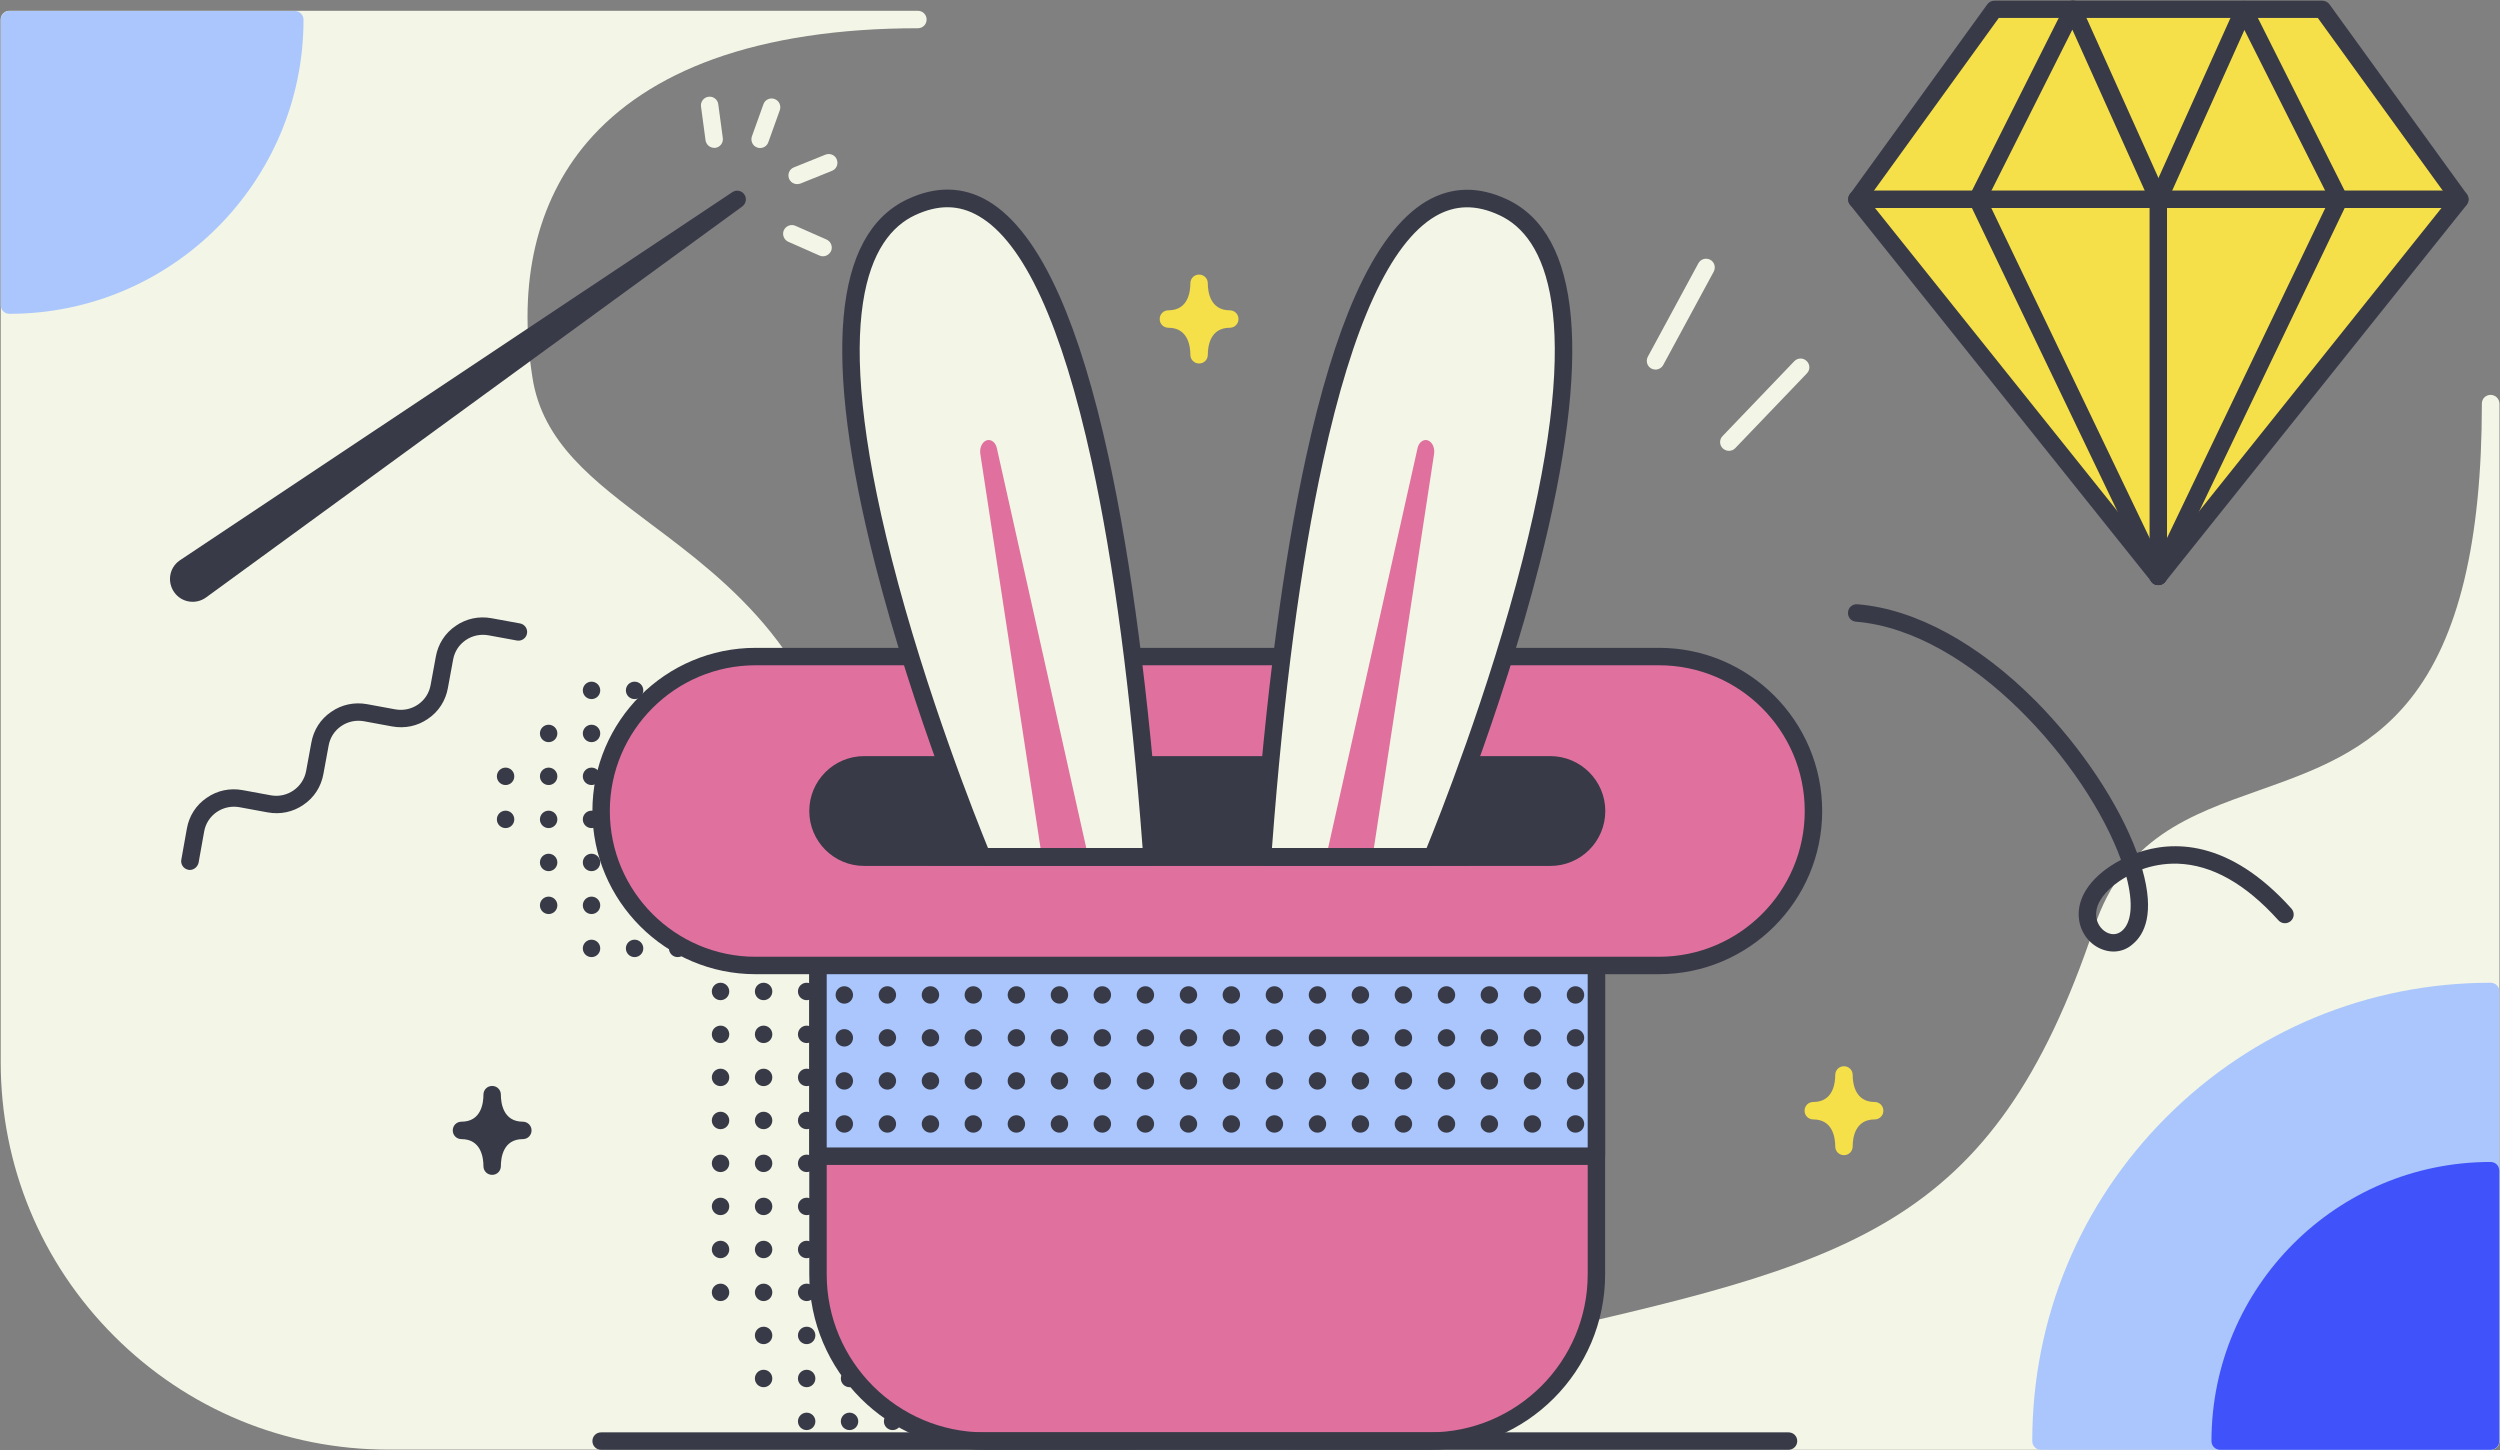 <svg xmlns="http://www.w3.org/2000/svg" xmlns:xlink="http://www.w3.org/1999/xlink" width="1434" height="832" version="1.1" viewBox="0 0 1434 832"><rect x="0" y="0" width="1434" height="832" fill="#808080" stroke="none"/><title>magic</title><desc>Created with Sketch.</desc><g id="Page-1" fill="none" fill-rule="evenodd" stroke="none" stroke-width="1"><g id="magic" transform="translate(-243, -124)"><g id="Group" transform="translate(243, 124)"><path id="Path" fill="#F3F6E6" fill-rule="nonzero" d="M1428.6,226.5 C1425.8,226.5 1423.6,228.7 1423.6,231.5 C1423.6,310.8 1410.2,366.3 1382.6,400.9 C1358.6,431.1 1326.7,442.4 1295.9,453.3 C1256.1,467.4 1218.4,480.7 1201.3,531.8 C1142.7,706.3 1061.6,724.5 865.8,768.5 C804.1,782.4 734.2,798.1 649.8,821.8 C647.4,822.5 645.9,824.8 646.2,827.3 C646.5,829.8 648.7,831.6 651.2,831.6 L1428.7,831.6 C1431.5,831.6 1433.7,829.4 1433.7,826.6 L1433.7,231.5 C1433.6,228.7 1431.4,226.5 1428.6,226.5 Z"/><path id="Path" fill="#F3F6E6" fill-rule="nonzero" d="M742.5,821.7 C642,801.6 582.1,770.6 548.1,721 C516,674.2 507.6,612.6 497,534.7 C494.2,513.9 491.2,492.4 487.6,469.4 C481,427.5 466.1,392.5 442,362.5 C421,336.4 395.8,317.4 373.5,300.7 C340.1,275.6 311.2,253.9 305.4,216.5 C296.9,162.2 307.8,115.6 336.8,81.6 C354.5,60.9 378.8,44.9 409.2,33.9 C441.7,22.2 481.2,16.2 526.5,16.2 C529.3,16.2 531.5,14 531.5,11.2 C531.5,8.4 529.3,6.2 526.5,6.2 L5.4,6.2 C2.6,6.2 0.4,8.4 0.4,11.2 L0.4,609.1 C0.4,668.5 23.5,724.4 65.5,766.4 C107.5,808.4 163.4,831.5 222.8,831.5 L741.5,831.5 C744.1,831.5 746.2,829.6 746.5,827 C746.8,824.4 745,822.2 742.5,821.7 Z"/><g id="Oval" fill="#383A48" fill-rule="nonzero" transform="translate(285, 391)"><g transform="translate(24, 0)"><circle cx="227.7" cy="5" r="5"/><circle cx="227.7" cy="29.7" r="5"/><circle cx="227.7" cy="54.3" r="5"/><circle cx="227.7" cy="79" r="5"/><circle cx="227.7" cy="103.7" r="5"/><circle cx="227.7" cy="128.3" r="5"/><circle cx="227.7" cy="153" r="5"/><circle cx="227.7" cy="177.7" r="5"/><circle cx="227.7" cy="202.3" r="5"/><circle cx="227.7" cy="227" r="5"/><circle cx="227.7" cy="251.7" r="5"/><circle cx="227.7" cy="276.3" r="5"/><circle cx="227.7" cy="301" r="5"/><circle cx="227.7" cy="325.7" r="5"/><circle cx="227.7" cy="350.3" r="5"/><circle cx="227.7" cy="375" r="5"/><circle cx="227.7" cy="399.7" r="5"/><circle cx="227.7" cy="424.3" r="5"/><circle cx="203" cy="5" r="5"/><circle cx="203" cy="29.7" r="5"/><circle cx="203" cy="54.3" r="5"/><circle cx="203" cy="79" r="5"/><circle cx="203" cy="103.7" r="5"/><circle cx="203" cy="128.3" r="5"/><circle cx="203" cy="153" r="5"/><circle cx="203" cy="177.7" r="5"/><circle cx="203" cy="202.3" r="5"/><circle cx="203" cy="227" r="5"/><circle cx="203" cy="251.7" r="5"/><circle cx="203" cy="276.3" r="5"/><circle cx="203" cy="301" r="5"/><circle cx="203" cy="325.7" r="5"/><circle cx="203" cy="350.3" r="5"/><circle cx="203" cy="375" r="5"/><circle cx="203" cy="399.7" r="5"/><circle cx="203" cy="424.3" r="5"/><circle cx="178.3" cy="5" r="5"/><circle cx="178.3" cy="29.7" r="5"/><circle cx="178.3" cy="54.3" r="5"/><circle cx="178.3" cy="79" r="5"/><circle cx="178.3" cy="103.7" r="5"/><circle cx="178.3" cy="128.3" r="5"/><circle cx="178.3" cy="153" r="5"/><circle cx="178.3" cy="177.7" r="5"/><circle cx="178.3" cy="202.3" r="5"/><circle cx="178.3" cy="227" r="5"/><circle cx="178.3" cy="251.7" r="5"/><circle cx="178.3" cy="276.3" r="5"/><circle cx="178.3" cy="301" r="5"/><circle cx="178.3" cy="325.7" r="5"/><circle cx="178.3" cy="350.3" r="5"/><circle cx="178.3" cy="375" r="5"/><circle cx="178.3" cy="399.7" r="5"/><circle cx="178.3" cy="424.3" r="5"/><circle cx="153.7" cy="5" r="5"/><circle cx="153.7" cy="29.7" r="5"/><circle cx="153.7" cy="54.3" r="5"/><circle cx="153.7" cy="79" r="5"/><circle cx="153.7" cy="103.7" r="5"/><circle cx="153.7" cy="128.3" r="5"/><circle cx="153.7" cy="153" r="5"/><circle cx="153.7" cy="177.7" r="5"/><circle cx="153.7" cy="202.3" r="5"/><circle cx="153.7" cy="227" r="5"/><circle cx="153.7" cy="251.7" r="5"/><circle cx="153.7" cy="276.3" r="5"/><circle cx="153.7" cy="301" r="5"/><circle cx="153.7" cy="325.7" r="5"/><circle cx="153.7" cy="350.3" r="5"/><circle cx="153.7" cy="375" r="5"/><circle cx="153.7" cy="399.7" r="5"/><circle cx="153.7" cy="424.3" r="5"/><circle cx="129" cy="5" r="5"/><circle cx="129" cy="29.7" r="5"/><circle cx="129" cy="54.3" r="5"/><circle cx="129" cy="79" r="5"/><circle cx="129" cy="103.7" r="5"/><circle cx="129" cy="128.3" r="5"/><circle cx="129" cy="153" r="5"/><circle cx="129" cy="177.7" r="5"/><circle cx="129" cy="202.3" r="5"/><circle cx="129" cy="227" r="5"/><circle cx="129" cy="251.7" r="5"/><circle cx="129" cy="276.3" r="5"/><circle cx="129" cy="301" r="5"/><circle cx="129" cy="325.7" r="5"/><circle cx="129" cy="350.3" r="5"/><circle cx="129" cy="375" r="5"/><circle cx="129" cy="399.7" r="5"/><circle cx="104.3" cy="5" r="5"/><circle cx="104.3" cy="29.7" r="5"/><circle cx="104.3" cy="54.3" r="5"/><circle cx="104.3" cy="79" r="5"/><circle cx="104.3" cy="103.7" r="5"/><circle cx="104.3" cy="128.3" r="5"/><circle cx="104.3" cy="153" r="5"/><circle cx="104.3" cy="177.7" r="5"/><circle cx="104.3" cy="202.3" r="5"/><circle cx="104.3" cy="227" r="5"/><circle cx="104.3" cy="251.7" r="5"/><circle cx="104.3" cy="276.3" r="5"/><circle cx="104.3" cy="301" r="5"/><circle cx="104.3" cy="325.7" r="5"/><circle cx="104.3" cy="350.3" r="5"/><circle cx="79.7" cy="5" r="5"/><circle cx="79.7" cy="29.7" r="5"/><circle cx="79.7" cy="54.3" r="5"/><circle cx="79.7" cy="79" r="5"/><circle cx="79.7" cy="103.7" r="5"/><circle cx="79.7" cy="128.3" r="5"/><circle cx="79.7" cy="153" r="5"/><circle cx="55" cy="5" r="5"/><circle cx="55" cy="29.7" r="5"/><circle cx="55" cy="54.3" r="5"/><circle cx="55" cy="79" r="5"/><circle cx="55" cy="103.7" r="5"/><circle cx="55" cy="128.3" r="5"/><circle cx="55" cy="153" r="5"/><circle cx="30.3" cy="5" r="5"/><circle cx="30.3" cy="29.7" r="5"/><circle cx="30.3" cy="54.3" r="5"/><circle cx="30.3" cy="79" r="5"/><circle cx="30.3" cy="103.7" r="5"/><circle cx="30.3" cy="128.3" r="5"/><circle cx="30.3" cy="153" r="5"/><circle cx="5.7" cy="29.7" r="5"/><circle cx="5.7" cy="54.3" r="5"/><circle cx="5.7" cy="79" r="5"/><circle cx="5.7" cy="103.7" r="5"/><circle cx="5.7" cy="128.3" r="5"/></g><circle cx="5" cy="54.3" r="5"/><circle cx="5" cy="79" r="5"/></g><g fill-rule="nonzero" transform="translate(339, 108)"><g transform="translate(125, 357)"><path id="Path" fill="#E0719E" d="M451.7,5.2 L5.2,5.2 L5.2,266 C5.2,318.8 48,361.6 100.8,361.6 L356.1,361.6 C408.9,361.6 451.7,318.8 451.7,266 L451.7,5.2 Z"/><path id="Shape" fill="#383A48" d="M356.1,366.6 L100.8,366.6 C45.3,366.6 0.2,321.5 0.2,266 L0.2,5.2 C0.2,2.4 2.4,0.2 5.2,0.2 L451.7,0.2 C454.5,0.2 456.7,2.4 456.7,5.2 L456.7,266 C456.7,321.5 411.6,366.6 356.1,366.6 Z M10.2,10.2 L10.2,266 C10.2,316 50.9,356.6 100.8,356.6 L356.1,356.6 C406.1,356.6 446.7,315.9 446.7,266 L446.7,10.2 L10.2,10.2 Z"/></g><g transform="translate(125, 414)"><rect id="Rectangle" width="446.5" height="135.7" x="5.2" y="5.4" fill="#AAC6FC"/><path id="Shape" fill="#383A48" d="M451.7,146.2 L5.2,146.2 C2.4,146.2 0.2,144 0.2,141.2 L0.2,5.4 C0.2,2.6 2.4,0.4 5.2,0.4 L451.7,0.4 C454.5,0.4 456.7,2.6 456.7,5.4 L456.7,141.1 C456.7,143.9 454.5,146.2 451.7,146.2 Z M10.2,136.2 L446.7,136.2 L446.7,10.4 L10.2,10.4 L10.2,136.2 Z"/></g><g id="Oval" fill="#383A48" transform="translate(140, 456)"><circle cx="424.7" cy="6.7" r="5"/><circle cx="424.7" cy="31.3" r="5"/><circle cx="424.7" cy="56" r="5"/><circle cx="424.7" cy="80.7" r="5"/><circle cx="400" cy="6.7" r="5"/><circle cx="400" cy="31.3" r="5"/><circle cx="400" cy="56" r="5"/><circle cx="400" cy="80.7" r="5"/><circle cx="375.3" cy="6.7" r="5"/><circle cx="375.3" cy="31.3" r="5"/><circle cx="375.3" cy="56" r="5"/><circle cx="375.3" cy="80.7" r="5"/><circle cx="350.7" cy="6.7" r="5"/><circle cx="350.7" cy="31.3" r="5"/><circle cx="350.7" cy="56" r="5"/><circle cx="350.7" cy="80.7" r="5"/><circle cx="326" cy="6.7" r="5"/><circle cx="326" cy="31.3" r="5"/><circle cx="326" cy="56" r="5"/><circle cx="326" cy="80.7" r="5"/><circle cx="301.327" cy="6.7" r="5" transform="translate(301.327, 6.7) rotate(-80.782) translate(-301.327, -6.7)"/><circle cx="301.328" cy="31.3" r="5" transform="translate(301.328, 31.3) rotate(-80.782) translate(-301.328, -31.3)"/><circle cx="301.328" cy="56.001" r="5" transform="translate(301.328, 56.001) rotate(-80.782) translate(-301.328, -56.001)"/><circle cx="301.328" cy="80.701" r="5" transform="translate(301.328, 80.701) rotate(-80.782) translate(-301.328, -80.701)"/><circle cx="276.7" cy="6.7" r="5"/><circle cx="276.7" cy="31.3" r="5"/><circle cx="276.7" cy="56" r="5"/><circle cx="276.7" cy="80.7" r="5"/><circle cx="252" cy="6.7" r="5"/><circle cx="252" cy="31.3" r="5"/><circle cx="252" cy="56" r="5"/><circle cx="252" cy="80.7" r="5"/><circle cx="227.3" cy="6.7" r="5"/><circle cx="227.3" cy="31.3" r="5"/><circle cx="227.3" cy="56" r="5"/><circle cx="227.3" cy="80.7" r="5"/><circle cx="202.7" cy="6.7" r="5"/><circle cx="202.7" cy="31.3" r="5"/><circle cx="202.7" cy="56" r="5"/><circle cx="202.7" cy="80.7" r="5"/><circle cx="178" cy="6.7" r="5"/><circle cx="178" cy="31.3" r="5"/><circle cx="178" cy="56" r="5"/><circle cx="178" cy="80.7" r="5"/><circle cx="153.3" cy="6.7" r="5"/><circle cx="153.3" cy="31.3" r="5"/><circle cx="153.3" cy="56" r="5"/><circle cx="153.3" cy="80.7" r="5"/><circle cx="128.7" cy="6.7" r="5"/><circle cx="128.7" cy="31.3" r="5"/><circle cx="128.7" cy="56" r="5"/><circle cx="128.7" cy="80.7" r="5"/><circle cx="104" cy="6.7" r="5"/><circle cx="104" cy="31.3" r="5"/><circle cx="104" cy="56" r="5"/><circle cx="104" cy="80.7" r="5"/><circle cx="79.3" cy="6.7" r="5"/><circle cx="79.3" cy="31.3" r="5"/><circle cx="79.3" cy="56" r="5"/><circle cx="79.3" cy="80.7" r="5"/><circle cx="54.7" cy="6.7" r="5"/><circle cx="54.7" cy="31.3" r="5"/><circle cx="54.7" cy="56" r="5"/><circle cx="54.7" cy="80.7" r="5"/><circle cx="30" cy="6.7" r="5"/><circle cx="30" cy="31.3" r="5"/><circle cx="30" cy="56" r="5"/><circle cx="30" cy="80.7" r="5"/><circle cx="5.3" cy="6.7" r="5"/><circle cx="5.3" cy="31.3" r="5"/><circle cx="5.3" cy="56" r="5"/><circle cx="5.3" cy="80.7" r="5"/></g><g transform="translate(0, 263)"><path id="Path" fill="#E0719E" d="M612.5,182.8 L94.4,182.8 C45.5,182.8 5.8,143.1 5.8,94.2 L5.8,94.2 C5.8,45.3 45.5,5.6 94.4,5.6 L612.6,5.6 C661.5,5.6 701.2,45.3 701.2,94.2 L701.2,94.2 C701.1,143.1 661.5,182.8 612.5,182.8 Z"/><path id="Shape" fill="#383A48" d="M612.5,187.8 L94.4,187.8 C42.8,187.8 0.8,145.8 0.8,94.2 C0.8,42.6 42.8,0.6 94.4,0.6 L612.6,0.6 C664.2,0.6 706.2,42.6 706.2,94.2 C706.2,145.8 664.2,187.8 612.5,187.8 Z M94.4,10.6 C48.3,10.6 10.8,48.1 10.8,94.2 C10.8,140.3 48.3,177.8 94.4,177.8 L612.6,177.8 C658.7,177.8 696.2,140.3 696.2,94.2 C696.2,48.1 658.7,10.6 612.6,10.6 L94.4,10.6 Z"/></g><path id="Path" fill="#383A48" d="M550.2,325.7 L156.7,325.7 C139.3,325.7 125.2,339.8 125.2,357.2 C125.2,374.6 139.3,388.7 156.7,388.7 L550.3,388.7 C567.7,388.7 581.8,374.6 581.8,357.2 C581.8,339.8 567.6,325.7 550.2,325.7 Z"/><g transform="translate(144, 0)"><path id="Path" fill="#F3F6E6" d="M39.6,10.9 C130.4,-31.9 164.6,205.6 177.7,383.4 L80.3,383.4 C80.3,383.4 -57,56.4 39.6,10.9 Z"/><path id="Shape" fill="#383A48" d="M177.7,388.4 L80.3,388.4 C78.3,388.4 76.5,387.2 75.7,385.3 C75.4,384.5 41,302.2 18.9,215.4 C-11.3,96.7 -5.1,26.4 37.5,6.3 L37.5,6.3 C53.8,-1.4 69.4,-1.1 83.6,7.2 C98.8,16.1 112.6,34.4 124.7,61.7 C135.2,85.4 144.7,116.5 152.9,154.2 C166,214.2 176,291.2 182.8,382.9 C182.9,384.3 182.4,385.7 181.5,386.7 C180.4,387.8 179.1,388.4 177.7,388.4 Z M83.7,378.4 L172.4,378.4 C165.7,289.5 155.9,214.8 143.1,156.4 C126,78.3 104.3,31 78.5,16 C67.1,9.3 55.1,9.2 41.7,15.5 C15.9,27.7 -7.4,71.8 28.6,213 C48.1,289.6 77.3,362.7 83.7,378.4 Z"/></g><g transform="translate(380, 0)"><path id="Path" fill="#F3F6E6" d="M143.3,10.9 C52.5,-31.9 18.3,205.6 5.2,383.4 L102.6,383.4 C102.6,383.4 239.9,56.4 143.3,10.9 Z"/><path id="Shape" fill="#383A48" d="M102.6,388.4 L5.2,388.4 C3.8,388.4 2.5,387.8 1.5,386.8 C0.6,385.8 0.1,384.4 0.2,383 C6.9,291.2 17,214.3 30.1,154.3 C38.3,116.6 47.8,85.5 58.3,61.8 C70.4,34.5 84.2,16.2 99.4,7.3 C113.7,-1 129.2,-1.3 145.5,6.4 C188,26.4 194.3,96.8 164.1,215.5 C142,302.3 107.6,384.6 107.3,385.4 C106.4,387.2 104.6,388.4 102.6,388.4 Z M10.6,378.4 L99.3,378.4 C105.7,362.7 134.9,289.6 154.4,212.9 C190.3,71.7 167.1,27.6 141.2,15.5 C127.8,9.2 115.8,9.4 104.4,16 C78.6,31.1 56.9,78.3 39.9,156.5 C27.1,214.8 17.3,289.5 10.6,378.4 Z"/></g><path id="Path" fill="#E0719E" d="M421.7,383.4 L474.1,149.1 C474.7,146.3 476.6,144.4 478.8,144.4 L478.8,144.4 C481.9,144.4 484.2,148.2 483.6,152.3 L448.3,383.4"/><path id="Path" fill="#E0719E" d="M285.2,383.4 L232.8,149.1 C232.2,146.3 230.3,144.4 228.1,144.4 L228.1,144.4 C225,144.4 222.7,148.2 223.3,152.3 L258.6,383.4"/><path id="Path" fill="#383A48" d="M503.4,388.4 L194.2,388.4 C191.4,388.4 189.2,386.2 189.2,383.4 C189.2,380.6 191.4,378.4 194.2,378.4 L503.4,378.4 C506.2,378.4 508.4,380.6 508.4,383.4 C508.4,386.2 506.2,388.4 503.4,388.4 Z"/></g><g id="Path"><path fill="#383A48" fill-rule="nonzero" d="M6.3,266.3 L323.1,55.2 C325.4,53.7 328.5,54.3 330,56.6 C331.5,58.8 330.9,61.8 328.8,63.4 L21.2,287.7 C15.4,291.9 7.2,290.7 3,284.8 C-1.2,279 0,270.8 5.9,266.6 C6,266.5 6.2,266.4 6.3,266.3 Z" transform="translate(97, 55)"/><g transform="translate(97, 55) translate(305, 0)"><line x1="5.1" x2="7.7" y1="5.4" y2="24.8"/><path fill="#F3F6E6" fill-rule="nonzero" d="M7.7,29.8 C5.2,29.8 3.1,28 2.7,25.5 L0.1,6.1 C-0.3,3.4 1.7,0.8 4.4,0.5 C7.1,0.1 9.7,2.1 10,4.8 L12.6,24.2 C13,26.9 11,29.5 8.3,29.8 C8.1,29.8 7.9,29.8 7.7,29.8 Z"/></g><g transform="translate(97, 55) translate(334, 1)"><line x1="11.6" x2="5" y1="5.5" y2="23.9"/><path fill="#F3F6E6" fill-rule="nonzero" d="M5,28.9 C4.4,28.9 3.9,28.8 3.3,28.6 C0.7,27.7 -0.6,24.8 0.3,22.2 L6.9,3.8 C7.8,1.2 10.7,-0.2 13.3,0.8 C15.9,1.7 17.2,4.6 16.3,7.2 L9.7,25.6 C9,27.6 7.1,28.9 5,28.9 Z"/></g><g transform="translate(97, 55) translate(355, 33)"><line x1="23.3" x2="5.2" y1="5.2" y2="12.6"/><path fill="#F3F6E6" fill-rule="nonzero" d="M5.2,17.6 C3.2,17.6 1.4,16.4 0.6,14.5 C-0.4,11.9 0.8,9 3.4,8 L21.5,0.7 C24.1,-0.3 27,0.9 28,3.5 C29,6.1 27.8,9 25.2,10 L7.1,17.3 C6.4,17.5 5.8,17.6 5.2,17.6 Z"/></g><g transform="translate(97, 55) translate(352, 74)"><line x1="23.1" x2="5.2" y1="13" y2="5.1"/><path fill="#F3F6E6" fill-rule="nonzero" d="M23.1,18 C22.4,18 21.7,17.9 21.1,17.6 L3.2,9.7 C0.7,8.6 -0.5,5.6 0.6,3.1 C1.7,0.6 4.7,-0.6 7.2,0.5 L25.1,8.4 C27.6,9.5 28.8,12.5 27.7,15 C26.8,16.8 25,18 23.1,18 Z"/></g></g><g fill-rule="nonzero" transform="translate(1060, 0)"><g><polygon id="Path" fill="#F6E049" points="272.1 5.4 84 5.4 5.1 114.3 178 330.6 350.9 114.3"/><path id="Shape" fill="#383A48" d="M178,335.6 C176.5,335.6 175,334.9 174.1,333.7 L1.2,117.5 C-0.2,115.7 -0.3,113.3 1.1,111.4 L79.9,2.5 C80.8,1.2 82.3,0.4 84,0.4 L272.1,0.4 C273.7,0.4 275.2,1.2 276.2,2.5 L355,111.4 C356.3,113.2 356.3,115.7 354.9,117.5 L182,333.7 C181,334.9 179.5,335.6 178,335.6 Z M11.4,114.2 L178,322.5 L344.6,114.1 L269.5,10.3 L86.5,10.3 L11.4,114.2 Z"/></g><path id="Path" fill="#383A48" d="M350.9,119.3 L5.1,119.3 C2.3,119.3 0.1,117.1 0.1,114.3 C0.1,111.5 2.3,109.3 5.1,109.3 L350.9,109.3 C353.7,109.3 355.9,111.5 355.9,114.3 C355.9,117.1 353.7,119.3 350.9,119.3 Z"/><path id="Path" fill="#383A48" d="M178,119.3 C177.3,119.3 176.6,119.2 176,118.9 C173.5,117.8 172.4,114.8 173.5,112.3 L222.5,3.4 C223.3,1.6 225,0.5 227,0.5 C228.9,0.5 230.7,1.5 231.6,3.3 L286.3,112.2 C287.5,114.7 286.5,117.7 284.1,118.9 C281.6,120.1 278.6,119.1 277.4,116.7 L227.4,17.2 L182.7,116.6 C181.8,118.2 179.9,119.3 178,119.3 Z"/><path id="Path" fill="#383A48" d="M178,335.6 C175.2,335.6 173,333.4 173,330.6 L173,114.3 C173,111.5 175.2,109.3 178,109.3 C180.8,109.3 183,111.5 183,114.3 L183,330.5 C183,333.3 180.8,335.6 178,335.6 Z"/><path id="Path" fill="#383A48" d="M178,335.6 C177.3,335.6 176.5,335.4 175.8,335.1 C173.3,333.9 172.3,330.9 173.5,328.4 L277.2,112.2 C278.4,109.7 281.4,108.7 283.9,109.9 C286.4,111.1 287.4,114.1 286.2,116.6 L182.5,332.8 C181.7,334.5 179.9,335.6 178,335.6 Z"/><path id="Path" fill="#383A48" d="M178,119.3 C176.1,119.3 174.3,118.2 173.4,116.4 L128.7,17 L78.7,116.5 C77.5,119 74.5,120 72,118.7 C69.5,117.5 68.5,114.5 69.8,112 L124.5,3.1 C125.4,1.4 127.2,0.3 129.1,0.3 C131,0.3 132.8,1.5 133.6,3.2 L182.6,112.1 C183.7,114.6 182.6,117.6 180.1,118.7 C179.4,119.2 178.7,119.3 178,119.3 Z"/><path id="Path" fill="#383A48" d="M178,335.6 C176.1,335.6 174.3,334.6 173.5,332.8 L69.8,116.6 C68.6,114.1 69.7,111.1 72.1,109.9 C74.6,108.7 77.6,109.8 78.8,112.2 L182.5,328.4 C183.7,330.9 182.6,333.9 180.2,335.1 C179.5,335.4 178.8,335.6 178,335.6 Z"/></g><path id="Path" fill="#383A48" fill-rule="nonzero" d="M299.9,643.4 C288.5,643.4 287.3,632.5 287.3,627.9 C287.3,625.1 285.1,622.9 282.3,622.9 C279.5,622.9 277.3,625.1 277.3,627.9 C277.3,632.6 276.1,643.4 264.7,643.4 C261.9,643.4 259.7,645.6 259.7,648.4 C259.7,651.2 261.9,653.4 264.7,653.4 C276.1,653.4 277.3,664.3 277.3,668.9 C277.3,671.7 279.5,673.9 282.3,673.9 C285.1,673.9 287.3,671.7 287.3,668.9 C287.3,664.2 288.5,653.4 299.9,653.4 C302.7,653.4 304.9,651.2 304.9,648.4 C304.9,645.6 302.6,643.4 299.9,643.4 Z"/><path id="Path" fill="#F6E049" fill-rule="nonzero" d="M705.4,178 C694,178 692.8,167.1 692.8,162.5 C692.8,159.7 690.6,157.5 687.8,157.5 C685,157.5 682.8,159.7 682.8,162.5 C682.8,167.2 681.6,178 670.2,178 C667.4,178 665.2,180.2 665.2,183 C665.2,185.8 667.4,188 670.2,188 C681.6,188 682.8,198.9 682.8,203.5 C682.8,206.3 685,208.5 687.8,208.5 C690.6,208.5 692.8,206.3 692.8,203.5 C692.8,198.8 694,188 705.4,188 C708.2,188 710.4,185.8 710.4,183 C710.4,180.2 708.2,178 705.4,178 Z"/><path id="Path" fill="#F6E049" fill-rule="nonzero" d="M1075.3,632.1 C1063.9,632.1 1062.7,621.2 1062.7,616.6 C1062.7,613.8 1060.5,611.6 1057.7,611.6 C1054.9,611.6 1052.7,613.8 1052.7,616.6 C1052.7,621.3 1051.5,632.1 1040.1,632.1 C1037.3,632.1 1035.1,634.3 1035.1,637.1 C1035.1,639.9 1037.3,642.1 1040.1,642.1 C1051.5,642.1 1052.7,653 1052.7,657.6 C1052.7,660.4 1054.9,662.6 1057.7,662.6 C1060.5,662.6 1062.7,660.4 1062.7,657.6 C1062.7,652.9 1063.9,642.1 1075.3,642.1 C1078.1,642.1 1080.3,639.9 1080.3,637.1 C1080.3,634.3 1078.1,632.1 1075.3,632.1 Z"/><path id="Path" fill="#383A48" fill-rule="nonzero" d="M1025.9,831.6 L344.8,831.6 C342,831.6 339.8,829.4 339.8,826.6 C339.8,823.8 342,821.6 344.8,821.6 L1025.9,821.6 C1028.7,821.6 1030.9,823.8 1030.9,826.6 C1030.9,829.4 1028.6,831.6 1025.9,831.6 Z"/><path id="Path" fill="#AAC6FC" fill-rule="nonzero" d="M1428.6,563.7 C1358.4,563.7 1292.3,591.1 1242.7,640.7 C1193,690.4 1165.7,756.4 1165.7,826.6 C1165.7,829.4 1167.9,831.6 1170.7,831.6 L1428.7,831.6 C1431.5,831.6 1433.7,829.4 1433.7,826.6 L1433.7,568.6 C1433.6,565.9 1431.4,563.7 1428.6,563.7 Z"/><path id="Path" fill="#4053FA" fill-rule="nonzero" d="M1428.6,666.5 C1340.3,666.5 1268.5,738.3 1268.5,826.6 C1268.5,829.4 1270.7,831.6 1273.5,831.6 L1428.6,831.6 C1431.4,831.6 1433.6,829.4 1433.6,826.6 L1433.6,671.5 C1433.6,668.7 1431.4,666.5 1428.6,666.5 Z"/><path id="Shape" fill="#383A48" fill-rule="nonzero" d="M1212.3,545.8 C1210.2,545.8 1208,545.4 1205.9,544.6 C1198.9,542 1193.8,535.6 1192.6,527.9 C1191.7,522.2 1192.3,511 1206.5,499.7 C1208.3,498.3 1211.8,495.7 1216.6,493.2 C1197.1,439.3 1130.7,362.1 1064.6,356.6 C1061.8,356.4 1059.8,354 1060,351.2 C1060.2,348.4 1062.6,346.4 1065.4,346.6 C1098.7,349.3 1135.1,369.2 1168,402.4 C1193.8,428.5 1215.5,461.2 1225.8,489.2 C1245.9,482.1 1278.4,481.1 1314.4,521.2 C1316.2,523.3 1316.1,526.4 1314,528.3 C1311.9,530.1 1308.8,530 1306.9,527.9 C1288.1,507 1268.7,496 1249,495.4 C1241.3,495.2 1234.4,496.6 1228.8,498.6 C1236.1,524.1 1230,536 1223.4,541.5 C1220.2,544.4 1216.3,545.8 1212.3,545.8 Z M1219.7,502.9 C1216.6,504.7 1214.2,506.4 1212.7,507.6 C1205.2,513.6 1201.5,520.2 1202.5,526.4 C1203.1,530.4 1205.8,533.9 1209.4,535.3 C1211.3,536 1214.2,536.4 1217.1,534 C1222.8,529.2 1223.7,518 1219.7,502.9 Z"/><path id="Path" fill="#383A48" fill-rule="nonzero" d="M108.9,499 C108.6,499 108.3,499 108,498.9 C105.3,498.4 103.5,495.8 104,493.1 L107.2,475.2 C108.5,468 112.5,461.7 118.6,457.6 C124.6,453.4 131.9,451.9 139.1,453.2 L155.4,456.2 C164.8,457.9 173.9,451.6 175.6,442.2 L178.6,425.9 C179.9,418.7 183.9,412.4 190,408.3 C196,404.1 203.3,402.6 210.5,403.9 L226.8,406.9 C231.4,407.7 236,406.7 239.8,404.1 C243.6,401.5 246.2,397.5 247,392.9 L250,376.6 C251.3,369.4 255.3,363.1 261.4,359 C267.4,354.8 274.7,353.3 281.9,354.6 L298.3,357.6 C301,358.1 302.8,360.7 302.3,363.4 C301.8,366.1 299.2,367.9 296.5,367.4 L280.1,364.4 C275.5,363.6 270.9,364.6 267.1,367.2 C263.3,369.8 260.7,373.8 259.9,378.4 L256.9,394.7 C255.6,401.9 251.6,408.2 245.5,412.3 C239.5,416.5 232.2,418 225,416.7 L208.7,413.7 C204.1,412.9 199.5,413.9 195.7,416.5 C191.9,419.1 189.3,423.1 188.5,427.7 L185.5,444 C184.2,451.2 180.2,457.5 174.1,461.6 C168.1,465.8 160.8,467.3 153.6,466 L137.3,463 C132.7,462.2 128.1,463.2 124.3,465.8 C120.5,468.4 117.9,472.4 117.1,477 L113.9,494.9 C113.3,497.3 111.2,499 108.9,499 Z"/><path id="Path" fill="#F3F6E6" fill-rule="nonzero" d="M991.7,258.6 C990.5,258.6 989.2,258.1 988.2,257.2 C986.2,255.3 986.1,252.1 988.1,250.1 L1029.2,207.2 C1031.1,205.2 1034.3,205.1 1036.3,207.1 C1038.3,209 1038.4,212.2 1036.4,214.2 L995.3,257.1 C994.4,258.1 993,258.6 991.7,258.6 Z"/><path id="Path" fill="#F3F6E6" fill-rule="nonzero" d="M949.6,212 C948.8,212 948,211.8 947.2,211.4 C944.8,210.1 943.9,207.1 945.2,204.6 L974.2,151 C975.5,148.6 978.5,147.7 981,149 C983.4,150.3 984.3,153.3 983,155.8 L954,209.4 C953.1,211 951.4,212 949.6,212 Z"/><path id="Path" fill="#AAC6FC" fill-rule="nonzero" d="M169.1,6.3 L5.4,6.3 C2.6,6.3 0.4,8.5 0.4,11.3 L0.4,175 C0.4,177.8 2.6,180 5.4,180 C98.4,180 174.1,104.3 174.1,11.3 C174.1,8.6 171.9,6.3 169.1,6.3 Z"/></g></g></g></svg>